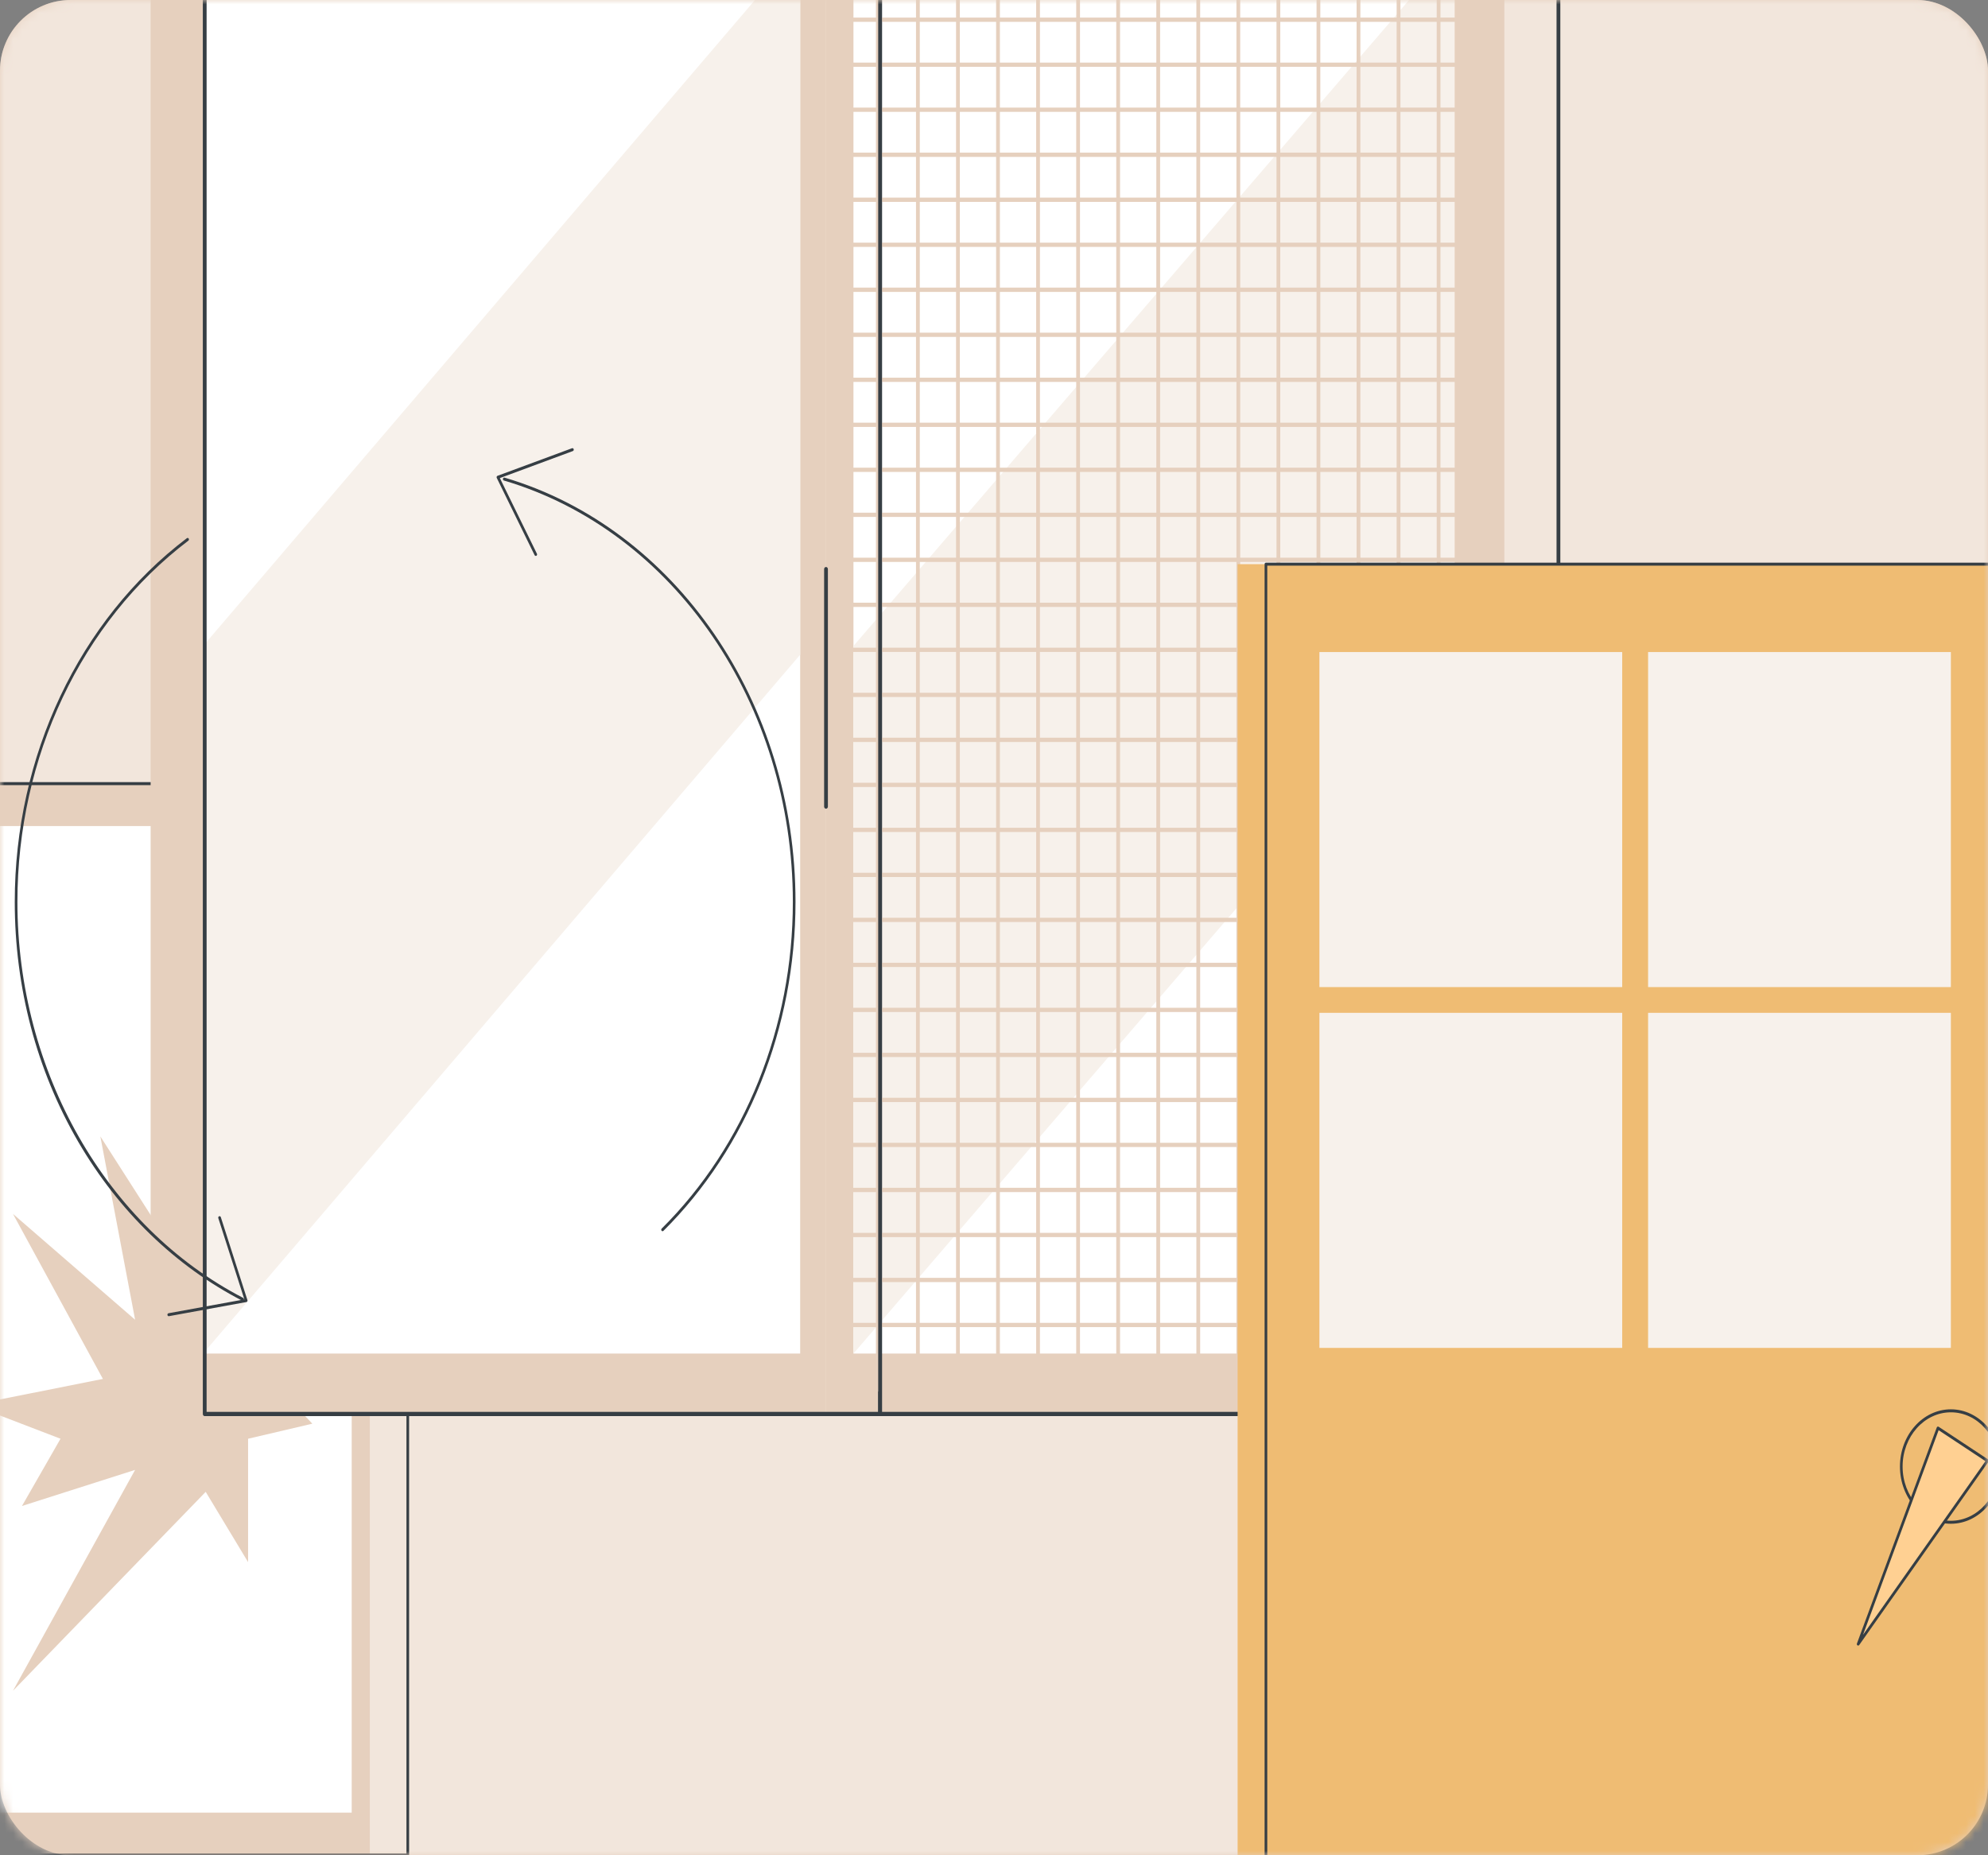 <svg width="225" height="210" viewBox="0 0 225 210" fill="none" xmlns="http://www.w3.org/2000/svg">
<rect x="0" y="0" width="225" height="210" fill="#808080" stroke="none"/>
<rect width="225" height="210" rx="8" fill="#E6D0BE"/>
<mask id="mask0_454_723" style="mask-type:alpha" maskUnits="userSpaceOnUse" x="0" y="0" width="225" height="210">
<rect width="225" height="210" rx="8" fill="#F2E6DC"/>
</mask>
<g mask="url(#mask0_454_723)">
<rect width="225" height="210" rx="8" fill="#F2E6DC"/>
<path d="M41.856 88.701H-11.786V209.975H41.856V88.701Z" fill="#E6D0BE"/>
<path d="M39.804 93.502H-7.618V205.174H39.804V93.502Z" fill="white"/>
<path d="M46.152 210.143H-7.49C-7.573 210.143 -7.641 210.068 -7.641 209.975V88.701C-7.641 88.608 -7.573 88.533 -7.49 88.533H46.152C46.235 88.533 46.302 88.608 46.302 88.701V209.975C46.302 210.068 46.235 210.143 46.152 210.143ZM-7.34 209.806H46.002V88.87H-7.34V209.806Z" fill="#363E44"/>
<path d="M23.281 147.259L11.357 128.629L15.291 149.383L1.469 137.403L11.648 156.083L-3.124 159.025L6.849 162.853L2.487 170.464L15.291 166.378L1.469 191.381L23.281 168.864L28.079 176.821V162.853L35.35 161.149L29.824 155.29L37.095 132.224L23.281 147.259Z" fill="#E6D0BE"/>
<path d="M93.487 -12.76H17.048V160.051H93.487V-12.76Z" fill="#E6D0BE"/>
<path d="M90.562 -5.919H22.987V153.21H90.562V-5.919Z" fill="white"/>
<path d="M170.261 -12.76H93.487V160.051H170.261V-12.76Z" fill="#E6D0BE"/>
<path d="M164.623 -5.919H96.594V153.21H164.623V-5.919Z" fill="white"/>
<path d="M90.562 74.107L22.987 153.21V73.12L90.562 -5.984V74.107Z" fill="#F7F1EB"/>
<path d="M164.623 74.107L96.594 153.21V73.12L164.623 -5.984V74.107Z" fill="#F7F1EB"/>
<path d="M99.608 160.292H23.169C23.051 160.292 22.955 160.184 22.955 160.051V-12.759C22.955 -12.892 23.051 -13 23.169 -13H99.608C99.726 -13 99.822 -12.892 99.822 -12.759V160.051C99.822 160.184 99.726 160.292 99.608 160.292ZM23.383 159.811H99.394V-12.519H23.383V159.811Z" fill="#363E44"/>
<path d="M168.423 2.473H95.562C95.444 2.473 95.348 2.366 95.348 2.233C95.348 2.1 95.444 1.992 95.562 1.992H168.423C168.541 1.992 168.637 2.1 168.637 2.233C168.637 2.366 168.541 2.473 168.423 2.473Z" fill="#E6D0BE"/>
<path d="M168.423 7.568H95.562C95.444 7.568 95.348 7.46 95.348 7.327C95.348 7.195 95.444 7.087 95.562 7.087H168.423C168.541 7.087 168.637 7.195 168.637 7.327C168.637 7.46 168.541 7.568 168.423 7.568Z" fill="#E6D0BE"/>
<path d="M168.423 12.662H95.562C95.444 12.662 95.348 12.555 95.348 12.422C95.348 12.289 95.444 12.181 95.562 12.181H168.423C168.541 12.181 168.637 12.289 168.637 12.422C168.637 12.555 168.541 12.662 168.423 12.662Z" fill="#E6D0BE"/>
<path d="M168.423 17.757H95.562C95.444 17.757 95.348 17.649 95.348 17.516C95.348 17.384 95.444 17.276 95.562 17.276H168.423C168.541 17.276 168.637 17.384 168.637 17.516C168.637 17.649 168.541 17.757 168.423 17.757Z" fill="#E6D0BE"/>
<path d="M168.423 22.852H95.562C95.444 22.852 95.348 22.744 95.348 22.611C95.348 22.478 95.444 22.37 95.562 22.37H168.423C168.541 22.37 168.637 22.478 168.637 22.611C168.637 22.744 168.541 22.852 168.423 22.852Z" fill="#E6D0BE"/>
<path d="M168.423 27.946H95.562C95.444 27.946 95.348 27.838 95.348 27.706C95.348 27.573 95.444 27.465 95.562 27.465H168.423C168.541 27.465 168.637 27.573 168.637 27.706C168.637 27.838 168.541 27.946 168.423 27.946Z" fill="#E6D0BE"/>
<path d="M168.423 33.041H95.562C95.444 33.041 95.348 32.933 95.348 32.8C95.348 32.667 95.444 32.559 95.562 32.559H168.423C168.541 32.559 168.637 32.667 168.637 32.8C168.637 32.933 168.541 33.041 168.423 33.041Z" fill="#E6D0BE"/>
<path d="M168.423 38.135H95.562C95.444 38.135 95.348 38.028 95.348 37.895C95.348 37.762 95.444 37.654 95.562 37.654H168.423C168.541 37.654 168.637 37.762 168.637 37.895C168.637 38.028 168.541 38.135 168.423 38.135Z" fill="#E6D0BE"/>
<path d="M168.423 43.23H95.562C95.444 43.23 95.348 43.122 95.348 42.989C95.348 42.856 95.444 42.749 95.562 42.749H168.423C168.541 42.749 168.637 42.856 168.637 42.989C168.637 43.122 168.541 43.23 168.423 43.23Z" fill="#E6D0BE"/>
<path d="M168.423 48.324H95.562C95.444 48.324 95.348 48.217 95.348 48.084C95.348 47.951 95.444 47.843 95.562 47.843H168.423C168.541 47.843 168.637 47.951 168.637 48.084C168.637 48.217 168.541 48.324 168.423 48.324Z" fill="#E6D0BE"/>
<path d="M168.423 53.419H95.562C95.444 53.419 95.348 53.311 95.348 53.178C95.348 53.046 95.444 52.938 95.562 52.938H168.423C168.541 52.938 168.637 53.046 168.637 53.178C168.637 53.311 168.541 53.419 168.423 53.419Z" fill="#E6D0BE"/>
<path d="M168.423 58.513H95.562C95.444 58.513 95.348 58.406 95.348 58.273C95.348 58.14 95.444 58.032 95.562 58.032H168.423C168.541 58.032 168.637 58.14 168.637 58.273C168.637 58.406 168.541 58.513 168.423 58.513Z" fill="#E6D0BE"/>
<path d="M168.423 63.608H95.562C95.444 63.608 95.348 63.5 95.348 63.367C95.348 63.235 95.444 63.127 95.562 63.127H168.423C168.541 63.127 168.637 63.235 168.637 63.367C168.637 63.5 168.541 63.608 168.423 63.608Z" fill="#E6D0BE"/>
<path d="M168.423 68.702H95.562C95.444 68.702 95.348 68.595 95.348 68.462C95.348 68.329 95.444 68.221 95.562 68.221H168.423C168.541 68.221 168.637 68.329 168.637 68.462C168.637 68.595 168.541 68.702 168.423 68.702Z" fill="#E6D0BE"/>
<path d="M168.423 73.797H95.562C95.444 73.797 95.348 73.689 95.348 73.557C95.348 73.424 95.444 73.316 95.562 73.316H168.423C168.541 73.316 168.637 73.424 168.637 73.557C168.637 73.689 168.541 73.797 168.423 73.797Z" fill="#E6D0BE"/>
<path d="M168.423 78.892H95.562C95.444 78.892 95.348 78.784 95.348 78.651C95.348 78.518 95.444 78.411 95.562 78.411H168.423C168.541 78.411 168.637 78.518 168.637 78.651C168.637 78.784 168.541 78.892 168.423 78.892Z" fill="#E6D0BE"/>
<path d="M168.423 83.986H95.562C95.444 83.986 95.348 83.879 95.348 83.746C95.348 83.613 95.444 83.505 95.562 83.505H168.423C168.541 83.505 168.637 83.613 168.637 83.746C168.637 83.879 168.541 83.986 168.423 83.986Z" fill="#E6D0BE"/>
<path d="M168.423 89.081H95.562C95.444 89.081 95.348 88.973 95.348 88.84C95.348 88.707 95.444 88.6 95.562 88.6H168.423C168.541 88.6 168.637 88.707 168.637 88.84C168.637 88.973 168.541 89.081 168.423 89.081Z" fill="#E6D0BE"/>
<path d="M168.423 94.175H95.562C95.444 94.175 95.348 94.067 95.348 93.935C95.348 93.802 95.444 93.694 95.562 93.694H168.423C168.541 93.694 168.637 93.802 168.637 93.935C168.637 94.067 168.541 94.175 168.423 94.175Z" fill="#E6D0BE"/>
<path d="M168.423 99.27H95.562C95.444 99.27 95.348 99.162 95.348 99.029C95.348 98.897 95.444 98.789 95.562 98.789H168.423C168.541 98.789 168.637 98.897 168.637 99.029C168.637 99.162 168.541 99.27 168.423 99.27Z" fill="#E6D0BE"/>
<path d="M168.423 104.365H95.562C95.444 104.365 95.348 104.257 95.348 104.124C95.348 103.991 95.444 103.883 95.562 103.883H168.423C168.541 103.883 168.637 103.991 168.637 104.124C168.637 104.257 168.541 104.365 168.423 104.365Z" fill="#E6D0BE"/>
<path d="M168.423 109.459H95.562C95.444 109.459 95.348 109.351 95.348 109.219C95.348 109.086 95.444 108.978 95.562 108.978H168.423C168.541 108.978 168.637 109.086 168.637 109.219C168.637 109.351 168.541 109.459 168.423 109.459Z" fill="#E6D0BE"/>
<path d="M168.423 114.554H95.562C95.444 114.554 95.348 114.446 95.348 114.313C95.348 114.18 95.444 114.073 95.562 114.073H168.423C168.541 114.073 168.637 114.18 168.637 114.313C168.637 114.446 168.541 114.554 168.423 114.554Z" fill="#E6D0BE"/>
<path d="M168.423 119.648H95.562C95.444 119.648 95.348 119.54 95.348 119.408C95.348 119.275 95.444 119.167 95.562 119.167H168.423C168.541 119.167 168.637 119.275 168.637 119.408C168.637 119.54 168.541 119.648 168.423 119.648Z" fill="#E6D0BE"/>
<path d="M168.423 124.743H95.562C95.444 124.743 95.348 124.635 95.348 124.502C95.348 124.369 95.444 124.262 95.562 124.262H168.423C168.541 124.262 168.637 124.369 168.637 124.502C168.637 124.635 168.541 124.743 168.423 124.743Z" fill="#E6D0BE"/>
<path d="M168.423 129.837H95.562C95.444 129.837 95.348 129.729 95.348 129.597C95.348 129.464 95.444 129.356 95.562 129.356H168.423C168.541 129.356 168.637 129.464 168.637 129.597C168.637 129.729 168.541 129.837 168.423 129.837Z" fill="#E6D0BE"/>
<path d="M168.423 134.932H95.562C95.444 134.932 95.348 134.824 95.348 134.691C95.348 134.558 95.444 134.451 95.562 134.451H168.423C168.541 134.451 168.637 134.558 168.637 134.691C168.637 134.824 168.541 134.932 168.423 134.932Z" fill="#E6D0BE"/>
<path d="M168.423 140.026H95.562C95.444 140.026 95.348 139.919 95.348 139.786C95.348 139.653 95.444 139.545 95.562 139.545H168.423C168.541 139.545 168.637 139.653 168.637 139.786C168.637 139.919 168.541 140.026 168.423 140.026Z" fill="#E6D0BE"/>
<path d="M168.423 145.121H95.562C95.444 145.121 95.348 145.013 95.348 144.88C95.348 144.747 95.444 144.64 95.562 144.64H168.423C168.541 144.64 168.637 144.747 168.637 144.88C168.637 145.013 168.541 145.121 168.423 145.121Z" fill="#E6D0BE"/>
<path d="M168.423 150.215H95.562C95.444 150.215 95.348 150.108 95.348 149.975C95.348 149.842 95.444 149.734 95.562 149.734H168.423C168.541 149.734 168.637 149.842 168.637 149.975C168.637 150.108 168.541 150.215 168.423 150.215Z" fill="#E6D0BE"/>
<path d="M99.353 157.523C99.234 157.523 99.139 157.416 99.139 157.283V-9.885C99.139 -10.018 99.234 -10.126 99.353 -10.126C99.471 -10.126 99.567 -10.018 99.567 -9.885V157.283C99.567 157.416 99.471 157.523 99.353 157.523Z" fill="#E6D0BE"/>
<path d="M103.886 157.523C103.768 157.523 103.672 157.416 103.672 157.283V-9.885C103.672 -10.018 103.768 -10.126 103.886 -10.126C104.004 -10.126 104.1 -10.018 104.1 -9.885V157.283C104.1 157.416 104.004 157.523 103.886 157.523Z" fill="#E6D0BE"/>
<path d="M108.419 157.523C108.301 157.523 108.205 157.416 108.205 157.283V-9.885C108.205 -10.018 108.301 -10.126 108.419 -10.126C108.538 -10.126 108.634 -10.018 108.634 -9.885V157.283C108.634 157.416 108.538 157.523 108.419 157.523Z" fill="#E6D0BE"/>
<path d="M112.953 157.523C112.834 157.523 112.739 157.416 112.739 157.283V-9.885C112.739 -10.018 112.834 -10.126 112.953 -10.126C113.071 -10.126 113.167 -10.018 113.167 -9.885V157.283C113.167 157.416 113.071 157.523 112.953 157.523Z" fill="#E6D0BE"/>
<path d="M117.486 157.523C117.367 157.523 117.272 157.416 117.272 157.283V-9.885C117.272 -10.018 117.367 -10.126 117.486 -10.126C117.604 -10.126 117.7 -10.018 117.7 -9.885V157.283C117.7 157.416 117.604 157.523 117.486 157.523Z" fill="#E6D0BE"/>
<path d="M122.019 157.523C121.901 157.523 121.805 157.416 121.805 157.283V-9.885C121.805 -10.018 121.901 -10.126 122.019 -10.126C122.137 -10.126 122.233 -10.018 122.233 -9.885V157.283C122.233 157.416 122.137 157.523 122.019 157.523Z" fill="#E6D0BE"/>
<path d="M126.552 157.523C126.434 157.523 126.338 157.416 126.338 157.283V-9.885C126.338 -10.018 126.434 -10.126 126.552 -10.126C126.671 -10.126 126.766 -10.018 126.766 -9.885V157.283C126.766 157.416 126.671 157.523 126.552 157.523Z" fill="#E6D0BE"/>
<path d="M131.086 157.523C130.968 157.523 130.872 157.416 130.872 157.283V-9.885C130.872 -10.018 130.968 -10.126 131.086 -10.126C131.204 -10.126 131.3 -10.018 131.3 -9.885V157.283C131.3 157.416 131.204 157.523 131.086 157.523Z" fill="#E6D0BE"/>
<path d="M135.619 157.523C135.5 157.523 135.405 157.416 135.405 157.283V-9.885C135.405 -10.018 135.5 -10.126 135.619 -10.126C135.737 -10.126 135.833 -10.018 135.833 -9.885V157.283C135.833 157.416 135.737 157.523 135.619 157.523Z" fill="#E6D0BE"/>
<path d="M140.152 157.523C140.034 157.523 139.938 157.416 139.938 157.283V-9.885C139.938 -10.018 140.034 -10.126 140.152 -10.126C140.27 -10.126 140.366 -10.018 140.366 -9.885V157.283C140.366 157.416 140.27 157.523 140.152 157.523Z" fill="#E6D0BE"/>
<path d="M144.686 157.523C144.567 157.523 144.472 157.416 144.472 157.283V-9.885C144.472 -10.018 144.567 -10.126 144.686 -10.126C144.804 -10.126 144.9 -10.018 144.9 -9.885V157.283C144.9 157.416 144.804 157.523 144.686 157.523Z" fill="#E6D0BE"/>
<path d="M149.219 157.523C149.1 157.523 149.005 157.416 149.005 157.283V-9.885C149.005 -10.018 149.1 -10.126 149.219 -10.126C149.337 -10.126 149.433 -10.018 149.433 -9.885V157.283C149.433 157.416 149.337 157.523 149.219 157.523Z" fill="#E6D0BE"/>
<path d="M153.752 157.523C153.634 157.523 153.538 157.416 153.538 157.283V-9.885C153.538 -10.018 153.634 -10.126 153.752 -10.126C153.87 -10.126 153.966 -10.018 153.966 -9.885V157.283C153.966 157.416 153.87 157.523 153.752 157.523Z" fill="#E6D0BE"/>
<path d="M158.285 157.523C158.167 157.523 158.071 157.416 158.071 157.283V-9.885C158.071 -10.018 158.167 -10.126 158.285 -10.126C158.404 -10.126 158.499 -10.018 158.499 -9.885V157.283C158.499 157.416 158.404 157.523 158.285 157.523Z" fill="#E6D0BE"/>
<path d="M162.819 157.523C162.7 157.523 162.605 157.416 162.605 157.283V-9.885C162.605 -10.018 162.7 -10.126 162.819 -10.126C162.937 -10.126 163.033 -10.018 163.033 -9.885V157.283C163.033 157.416 162.937 157.523 162.819 157.523Z" fill="#E6D0BE"/>
<path d="M176.382 160.292H99.607C99.489 160.292 99.393 160.184 99.393 160.051V-12.759C99.393 -12.892 99.489 -13 99.607 -13H176.382C176.5 -13 176.596 -12.892 176.596 -12.759V160.051C176.596 160.184 176.5 160.292 176.382 160.292ZM99.822 159.811H176.168V-12.519H99.822V159.811Z" fill="#363E44"/>
<path d="M93.487 91.537C93.369 91.537 93.273 91.43 93.273 91.297V64.419C93.273 64.287 93.369 64.179 93.487 64.179C93.605 64.179 93.701 64.287 93.701 64.419V91.297C93.701 91.43 93.605 91.537 93.487 91.537Z" fill="#363E44"/>
<path d="M74.987 139.362C74.946 139.362 74.904 139.343 74.875 139.305C74.82 139.235 74.826 139.128 74.888 139.067C84.323 129.703 89.734 116.225 89.734 102.091C89.734 79.69 76.286 60.075 57.032 54.391C56.952 54.367 56.904 54.275 56.925 54.185C56.946 54.094 57.028 54.041 57.109 54.064C76.495 59.787 90.034 79.537 90.034 102.091C90.034 116.322 84.586 129.892 75.087 139.32C75.058 139.348 75.023 139.362 74.987 139.362Z" fill="#363E44"/>
<path d="M60.637 62.927C60.584 62.927 60.532 62.895 60.505 62.84L56.224 54.099C56.202 54.055 56.199 54.003 56.215 53.956C56.232 53.91 56.266 53.873 56.308 53.858L64.74 50.736C64.819 50.707 64.904 50.756 64.93 50.844C64.956 50.933 64.913 51.028 64.834 51.057L56.574 54.115L60.768 62.677C60.808 62.758 60.782 62.861 60.709 62.906C60.686 62.92 60.661 62.927 60.637 62.927Z" fill="#363E44"/>
<path d="M27.463 147.234C27.442 147.234 27.421 147.229 27.401 147.219C19.829 143.303 13.411 137.078 8.84 129.216C4.149 121.15 1.67 111.77 1.67 102.09C1.67 85.57 8.952 70.179 21.149 60.918C21.218 60.866 21.312 60.886 21.358 60.964C21.405 61.041 21.386 61.146 21.318 61.198C9.203 70.396 1.97 85.683 1.97 102.09C1.97 121.289 12.002 138.882 27.526 146.912C27.602 146.951 27.634 147.051 27.6 147.136C27.574 147.198 27.52 147.234 27.463 147.234Z" fill="#363E44"/>
<path d="M19.098 148.982C19.025 148.982 18.962 148.923 18.95 148.84C18.936 148.748 18.992 148.662 19.074 148.647L27.658 147.08L24.709 137.886C24.681 137.798 24.721 137.701 24.799 137.67C24.877 137.638 24.963 137.684 24.992 137.771L28.002 147.157C28.017 147.204 28.013 147.257 27.991 147.3C27.968 147.343 27.929 147.373 27.885 147.381L19.122 148.98C19.114 148.981 19.106 148.982 19.098 148.982Z" fill="#363E44"/>
<path d="M229.985 63.858H140.073V234.374H229.985V63.858Z" fill="#EFBC73"/>
<path d="M233.189 234.542H143.277C143.194 234.542 143.127 234.467 143.127 234.374V63.858C143.127 63.765 143.194 63.69 143.277 63.69H233.189C233.272 63.69 233.339 63.765 233.339 63.858V234.374C233.339 234.467 233.272 234.542 233.189 234.542ZM143.427 234.205H233.039V64.027H143.427V234.205Z" fill="#363E44"/>
<path d="M183.6 73.806H149.331V111.73H183.6V73.806Z" fill="#F7F1EB"/>
<path d="M220.798 73.806H186.529V111.73H220.798V73.806Z" fill="#F7F1EB"/>
<path d="M183.6 114.645H149.331V152.57H183.6V114.645Z" fill="#F7F1EB"/>
<path d="M220.798 114.645H186.529V152.57H220.798V114.645Z" fill="#F7F1EB"/>
<path d="M220.798 172.476C217.62 172.476 215.035 169.57 215.035 165.999C215.035 162.428 217.62 159.523 220.798 159.523C223.975 159.523 226.561 162.428 226.561 165.999C226.561 169.57 223.975 172.476 220.798 172.476ZM220.798 159.861C217.786 159.861 215.336 162.614 215.336 165.999C215.336 169.384 217.786 172.138 220.798 172.138C223.81 172.138 226.26 169.384 226.26 165.999C226.26 162.614 223.81 159.861 220.798 159.861Z" fill="#363E44"/>
<path d="M219.34 161.643L224.938 165.344L210.305 186.098L219.34 161.643Z" fill="#FFD092"/>
<path d="M210.305 186.267C210.279 186.267 210.253 186.259 210.229 186.244C210.164 186.201 210.138 186.111 210.166 186.034L219.201 161.579C219.218 161.534 219.251 161.499 219.292 161.483C219.334 161.468 219.379 161.473 219.416 161.498L225.014 165.199C225.051 165.223 225.077 165.265 225.085 165.313C225.093 165.361 225.082 165.411 225.055 165.449L210.423 186.203C210.394 186.245 210.35 186.267 210.305 186.267ZM219.413 161.887L210.858 185.043L224.713 165.391L219.413 161.887Z" fill="#363E44"/>
</g>
</svg>
